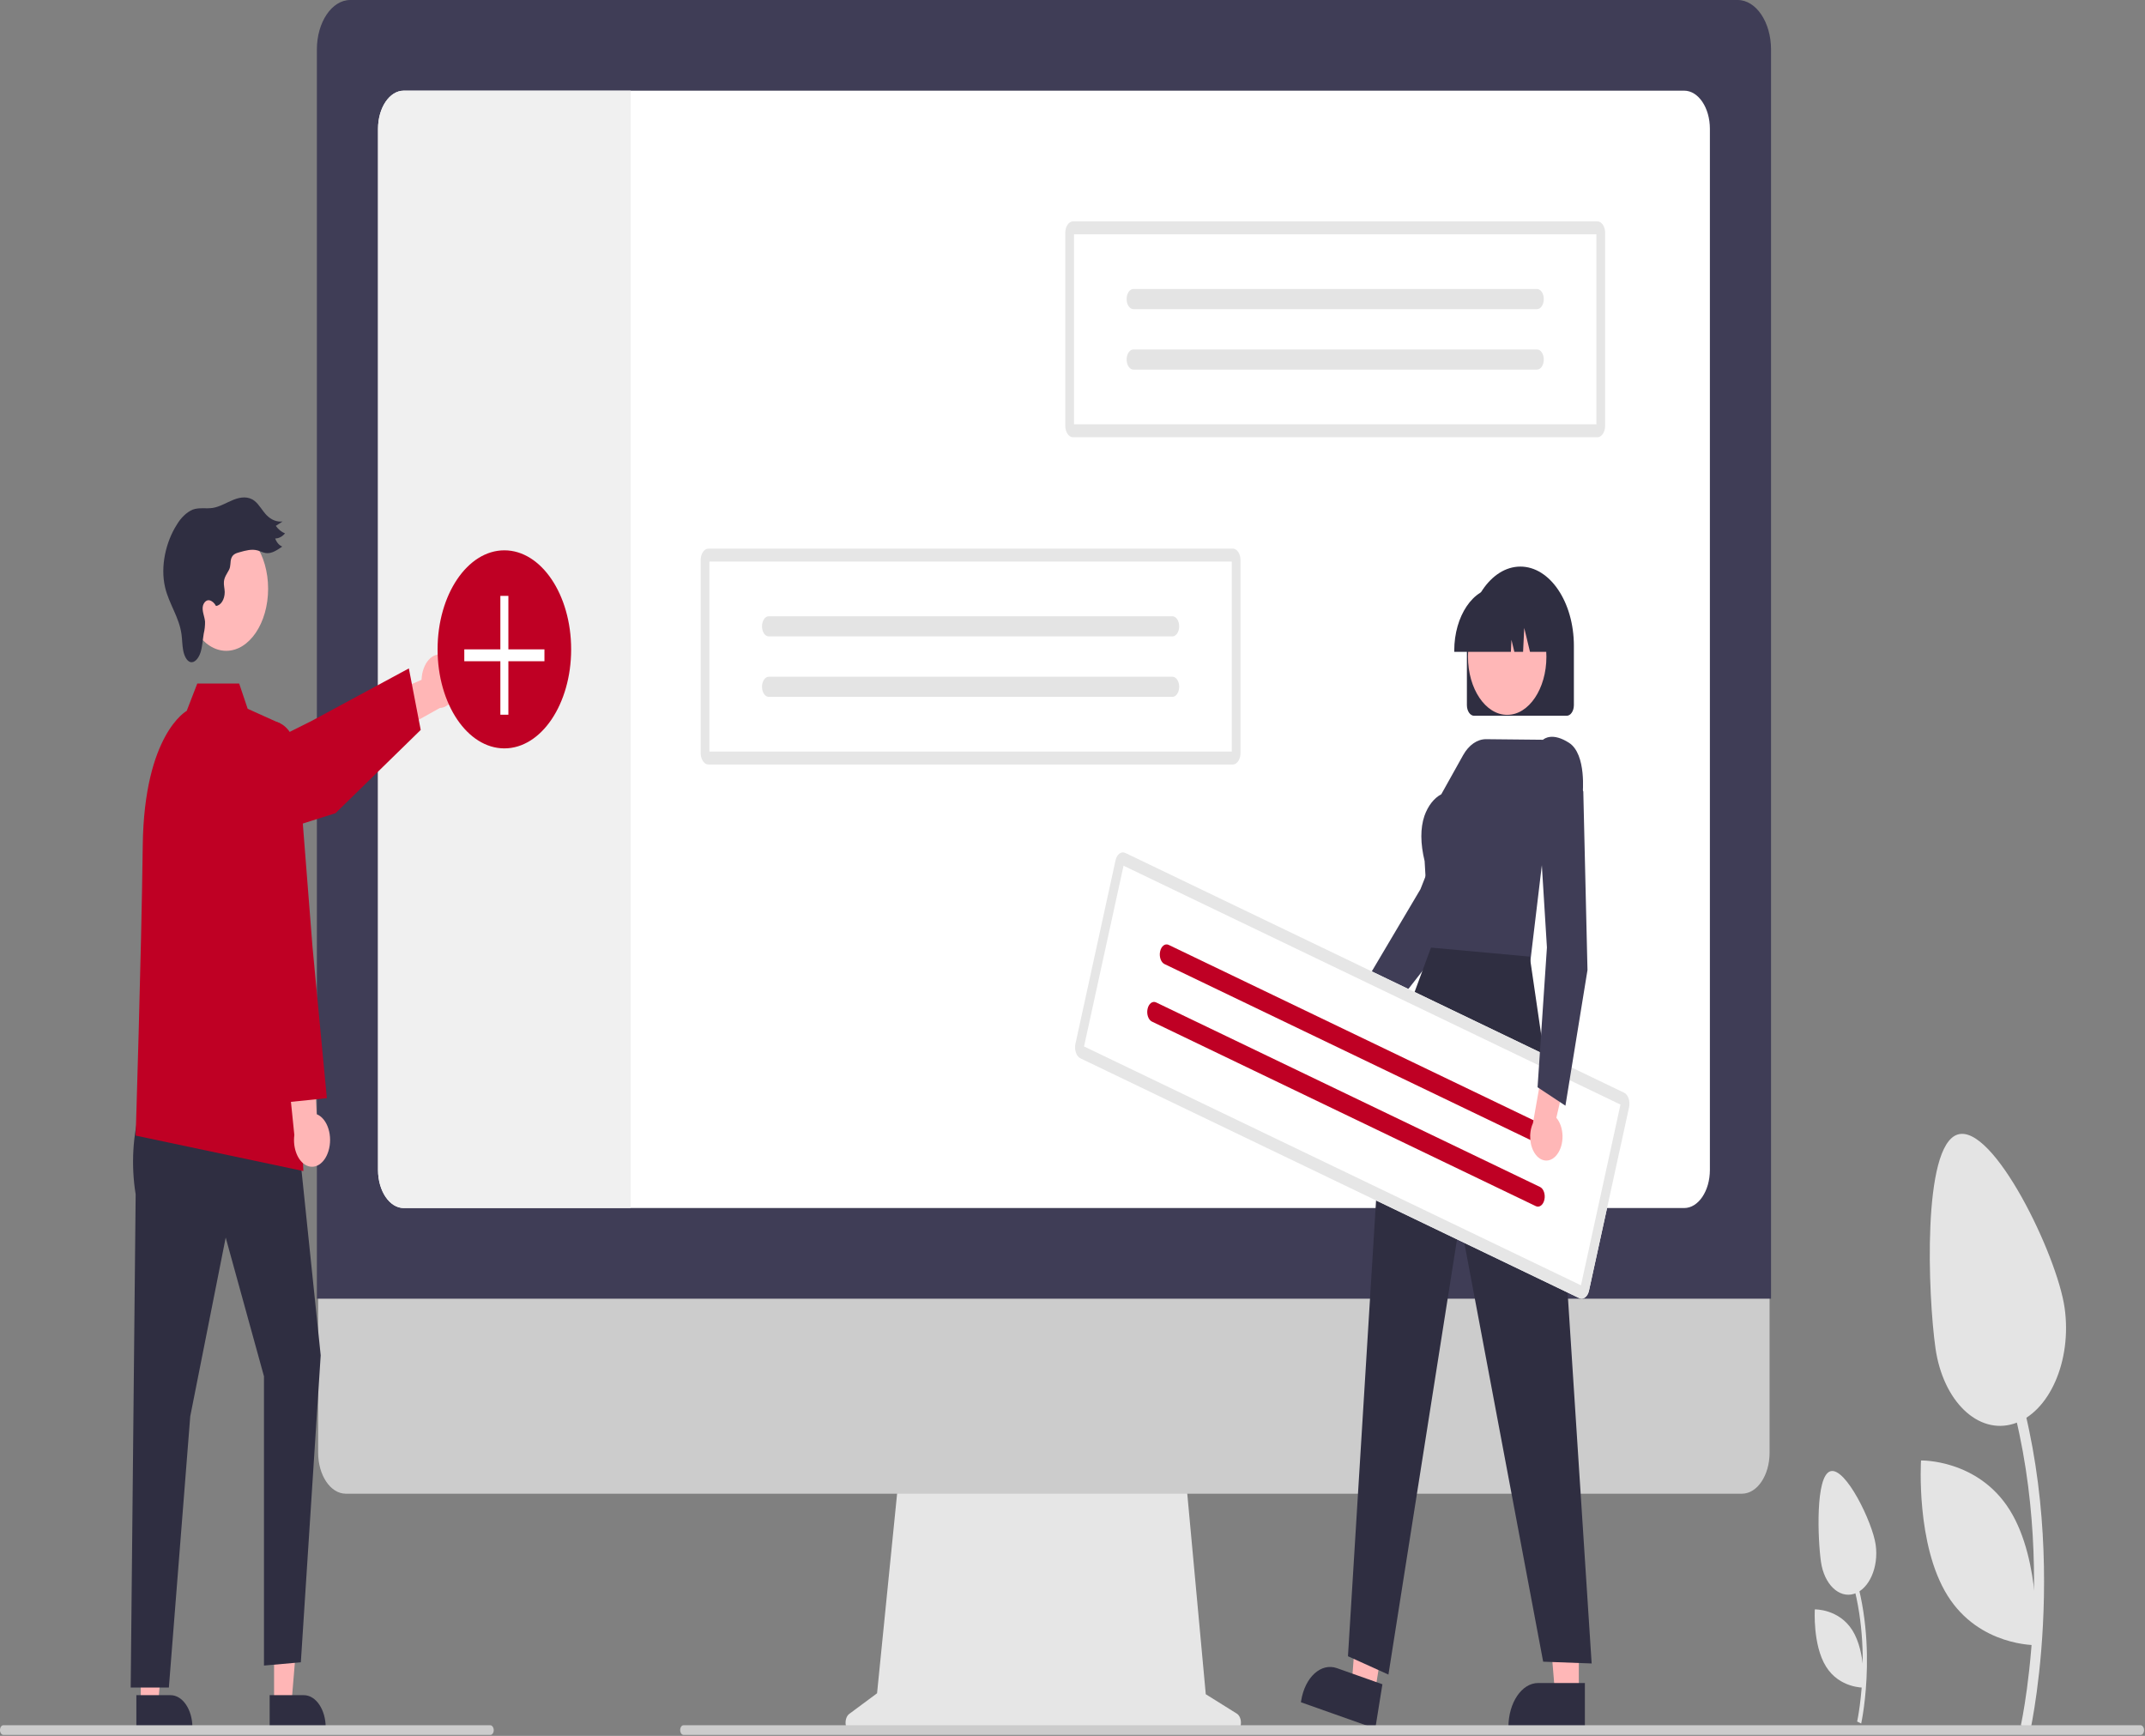 <?xml version="1.0" encoding="UTF-8"?>
<svg xmlns="http://www.w3.org/2000/svg" xmlns:xlink="http://www.w3.org/1999/xlink" width="744px" height="602px" viewBox="0 0 744 602" version="1.1">
<rect x="0" y="0" width="744" height="602" fill="#808080" stroke="none"/>
<g id="surface1">
<path style=" stroke:none;fill-rule:nonzero;fill:rgb(89.412%,89.412%,89.412%);fill-opacity:1;" d="M 645.559 597.719 C 645.633 597.406 652.523 565.789 640.324 537.582 L 639.082 538.766 C 650.887 566.07 644.227 596.723 644.156 597.027 Z M 645.559 597.719 "/>
<path style=" stroke:none;fill-rule:nonzero;fill:rgb(89.412%,89.412%,89.412%);fill-opacity:1;" d="M 631.605 541.637 C 632.711 549.41 637.855 554.379 643.094 552.742 C 648.336 551.102 651.688 543.473 650.582 535.703 C 649.477 527.934 640.109 508.594 634.867 510.234 C 629.625 511.871 630.5 533.867 631.605 541.637 Z M 631.605 541.637 "/>
<path style=" stroke:none;fill-rule:nonzero;fill:rgb(89.412%,89.412%,89.412%);fill-opacity:1;" d="M 633.371 577.98 C 638.051 585.477 646.418 585.27 646.418 585.27 C 646.418 585.27 647.199 572.918 642.523 565.426 C 637.848 557.93 629.48 558.133 629.48 558.133 C 629.48 558.133 628.695 570.488 633.371 577.98 Z M 633.371 577.98 "/>
<path style=" stroke:none;fill-rule:nonzero;fill:rgb(89.412%,89.412%,89.412%);fill-opacity:1;" d="M 704.262 599.914 C 704.43 599.168 720.695 524.562 691.91 457.988 L 688.973 460.781 C 716.832 525.227 701.113 597.555 700.953 598.277 Z M 704.262 599.914 "/>
<path style=" stroke:none;fill-rule:nonzero;fill:rgb(89.412%,89.412%,89.412%);fill-opacity:1;" d="M 671.328 467.562 C 673.941 485.895 686.078 497.621 698.445 493.754 C 710.812 489.887 718.723 471.895 716.117 453.559 C 713.508 435.223 691.398 389.582 679.027 393.449 C 666.66 397.316 668.723 449.227 671.328 467.562 Z M 671.328 467.562 "/>
<path style=" stroke:none;fill-rule:nonzero;fill:rgb(89.412%,89.412%,89.412%);fill-opacity:1;" d="M 675.5 553.328 C 686.539 571.016 706.285 570.535 706.285 570.535 C 706.285 570.535 708.137 541.383 697.098 523.695 C 686.059 506.012 666.312 506.492 666.312 506.492 C 666.312 506.492 664.461 535.645 675.5 553.328 Z M 675.5 553.328 "/>
<path style=" stroke:none;fill-rule:nonzero;fill:rgb(90.196%,90.196%,90.196%);fill-opacity:1;" d="M 429.016 594.297 L 418.227 587.559 L 410.82 507.344 L 312.234 507.344 L 304.211 587.23 L 294.555 594.391 C 293.605 595.094 293.105 596.676 293.348 598.211 C 293.594 599.746 294.52 600.828 295.582 600.828 L 428.129 600.828 C 429.219 600.828 430.16 599.688 430.375 598.102 C 430.59 596.516 430.023 594.926 429.016 594.297 Z M 429.016 594.297 "/>
<path style=" stroke:none;fill-rule:nonzero;fill:rgb(80%,80%,80%);fill-opacity:1;" d="M 604.215 518.016 L 119.926 518.016 C 114.637 518 110.352 511.637 110.352 503.793 L 110.352 402.539 L 613.785 402.539 L 613.785 503.793 C 613.785 511.637 609.504 518 604.215 518.016 Z M 604.215 518.016 "/>
<path style=" stroke:none;fill-rule:nonzero;fill:rgb(24.706%,23.922%,33.725%);fill-opacity:1;" d="M 614.293 450.395 L 109.91 450.395 L 109.91 17.148 C 109.918 7.684 115.094 0.012 121.477 0 L 602.727 0 C 609.109 0.012 614.285 7.684 614.293 17.148 Z M 614.293 450.395 "/>
<path style=" stroke:none;fill-rule:nonzero;fill:rgb(100%,100%,100%);fill-opacity:1;" d="M 584.172 31.445 L 140.035 31.445 C 135.113 31.453 131.125 37.371 131.121 44.668 L 131.121 405.727 C 131.125 413.023 135.113 418.941 140.035 418.949 L 584.172 418.949 C 589.094 418.938 593.078 413.023 593.082 405.727 L 593.082 44.668 C 593.078 37.371 589.094 31.457 584.172 31.445 Z M 584.172 31.445 "/>
<path style=" stroke:none;fill-rule:nonzero;fill:rgb(94.118%,94.118%,94.118%);fill-opacity:1;" d="M 218.762 31.445 L 218.762 418.949 L 140.035 418.949 C 135.113 418.941 131.125 413.023 131.121 405.727 L 131.121 44.668 C 131.125 37.371 135.113 31.453 140.035 31.445 Z M 218.762 31.445 "/>
<path style=" stroke:none;fill-rule:nonzero;fill:rgb(100%,71.373%,71.373%);fill-opacity:1;" d="M 153.812 227.199 C 152.02 226.594 150.137 227.199 148.672 228.848 C 147.207 230.5 146.309 233.027 146.223 235.75 L 125.031 245.016 L 133.805 255.996 L 152.582 245.516 C 155.75 245.426 158.371 241.84 158.684 237.168 C 159 232.492 156.906 228.211 153.812 227.199 Z M 153.812 227.199 "/>
<path style=" stroke:none;fill-rule:nonzero;fill:rgb(74.902%,0%,14.118%);fill-opacity:1;" d="M 68.191 296.91 C 63.863 296.902 60.18 292.254 59.48 285.922 C 58.781 279.59 61.277 273.441 65.375 271.387 L 108.316 249.895 L 141.812 231.805 L 145.926 253.137 L 116.355 282.027 L 70.039 296.621 C 69.434 296.812 68.812 296.91 68.191 296.91 Z M 68.191 296.91 "/>
<path style=" stroke:none;fill-rule:nonzero;fill:rgb(100%,71.373%,71.373%);fill-opacity:1;" d="M 95.062 590.805 L 101.094 590.805 L 103.961 556.324 L 95.062 556.324 Z M 95.062 590.805 "/>
<path style=" stroke:none;fill-rule:nonzero;fill:rgb(18.431%,18.039%,25.49%);fill-opacity:1;" d="M 93.527 587.887 L 105.398 587.887 C 109.578 587.887 112.969 592.91 112.969 599.105 L 112.969 599.473 L 93.527 599.473 Z M 93.527 587.887 "/>
<path style=" stroke:none;fill-rule:nonzero;fill:rgb(100%,71.373%,71.373%);fill-opacity:1;" d="M 48.836 590.805 L 54.863 590.805 L 57.734 556.324 L 48.836 556.324 Z M 48.836 590.805 "/>
<path style=" stroke:none;fill-rule:nonzero;fill:rgb(18.431%,18.039%,25.49%);fill-opacity:1;" d="M 47.297 587.887 L 59.172 587.887 C 63.352 587.887 66.738 592.91 66.738 599.105 L 66.738 599.473 L 47.297 599.473 Z M 47.297 587.887 "/>
<path style=" stroke:none;fill-rule:nonzero;fill:rgb(18.431%,18.039%,25.49%);fill-opacity:1;" d="M 48.777 383.98 C 46.016 393.512 45.414 404.109 47.055 414.191 L 45.332 585.234 L 58.574 585.234 L 65.988 491.172 L 78.285 429.191 L 91.562 477.316 L 91.562 577.617 L 104.348 576.484 L 111.234 470.023 L 103.363 394.191 Z M 48.777 383.98 "/>
<path style=" stroke:none;fill-rule:nonzero;fill:rgb(74.902%,0%,14.118%);fill-opacity:1;" d="M 97.219 250.91 L 85.906 245.805 L 82.957 237.055 L 68.426 237.055 L 64.758 246.535 C 64.758 246.535 50.004 254.555 49.512 293.199 C 49.023 331.848 47.055 393.824 47.055 393.824 L 105.23 406.121 Z M 97.219 250.91 "/>
<path style=" stroke:none;fill-rule:nonzero;fill:rgb(100%,71.373%,71.373%);fill-opacity:1;" d="M 113.918 399.203 C 114.691 396.727 114.684 393.871 113.898 391.402 C 113.117 388.934 111.633 387.109 109.855 386.418 L 108.148 353.758 L 99.082 364.199 L 102.09 393.609 C 101.492 398.223 103.312 402.77 106.328 404.195 C 109.348 405.621 112.609 403.477 113.918 399.203 Z M 113.918 399.203 "/>
<path style=" stroke:none;fill-rule:nonzero;fill:rgb(74.902%,0%,14.118%);fill-opacity:1;" d="M 98.449 382.371 L 85.535 333.477 L 85.535 263.273 C 85.535 256.332 89.188 250.594 93.863 250.191 C 98.535 249.789 102.609 254.859 103.152 261.754 L 108.402 328.504 L 113.375 380.844 Z M 98.449 382.371 "/>
<path style=" stroke:none;fill-rule:nonzero;fill:rgb(100%,72.549%,72.549%);fill-opacity:1;" d="M 92.996 204.176 C 92.996 192.285 86.496 182.648 78.477 182.648 C 70.461 182.648 63.957 192.285 63.957 204.176 C 63.957 216.066 70.461 225.703 78.477 225.703 C 86.496 225.703 92.996 216.066 92.996 204.176 Z M 92.996 204.176 "/>
<path style=" stroke:none;fill-rule:nonzero;fill:rgb(18.431%,18.039%,25.49%);fill-opacity:1;" d="M 79.43 197.633 C 78.75 198.926 77.816 200.094 77.668 201.715 C 77.559 202.918 77.914 204.109 77.945 205.32 C 77.953 207.863 76.621 209.973 74.914 210.141 C 74.34 209.066 73.508 208.363 72.594 208.176 C 71.66 208.016 70.77 208.781 70.395 210.059 C 69.961 211.867 70.961 213.699 71.121 215.602 C 71.141 217.008 70.988 218.406 70.668 219.73 C 70.301 221.91 70.203 224.219 69.555 226.254 C 68.91 228.289 67.477 230.039 65.988 229.59 C 64.742 229.211 63.895 227.418 63.547 225.598 C 63.195 223.781 63.211 221.852 62.961 220 C 62.137 213.98 58.645 209.52 57.27 203.723 C 55.516 196.293 57.625 187.797 61.262 182.066 C 62.734 179.555 64.652 177.711 66.801 176.75 C 69.07 175.895 71.465 176.508 73.793 176.145 C 76.281 175.75 78.617 174.254 81.035 173.301 C 83.453 172.348 86.156 171.988 88.352 173.762 C 89.887 174.996 90.996 177.129 92.426 178.613 C 94.062 180.305 96.047 181.094 98.035 180.84 L 95.66 182.379 C 96.57 183.617 97.668 184.508 98.859 184.977 C 97.891 186.117 96.688 186.742 95.449 186.75 C 95.973 188.145 96.859 189.156 97.902 189.547 C 96.102 190.801 94.188 192.086 92.203 191.805 C 91.234 191.668 90.305 191.156 89.344 190.891 C 87.301 190.328 85.203 190.91 83.16 191.492 C 82.086 191.797 80.77 192.09 80.23 193.617 C 79.777 194.891 80.121 196.309 79.43 197.633 Z M 79.43 197.633 "/>
<path style=" stroke:none;fill-rule:nonzero;fill:rgb(74.902%,0%,14.118%);fill-opacity:1;" d="M 198.105 225.195 C 198.105 206.23 187.734 190.852 174.941 190.852 C 162.148 190.852 151.777 206.23 151.777 225.195 C 151.777 244.164 162.148 259.539 174.941 259.539 C 187.734 259.539 198.105 244.164 198.105 225.195 Z M 198.105 225.195 "/>
<path style=" stroke:none;fill-rule:nonzero;fill:rgb(100%,100%,100%);fill-opacity:1;" d="M 188.84 225.199 L 176.332 225.199 L 176.332 206.652 L 173.551 206.652 L 173.551 225.199 L 161.043 225.199 L 161.043 229.316 L 173.551 229.316 L 173.551 247.863 L 176.332 247.863 L 176.332 229.316 L 188.84 229.316 Z M 188.84 225.199 "/>
<path style=" stroke:none;fill-rule:nonzero;fill:rgb(100%,100%,100%);fill-opacity:1;" d="M 372.188 76.766 C 370.703 76.77 369.496 78.555 369.496 80.762 L 369.496 147.648 C 369.496 149.855 370.703 151.641 372.188 151.645 L 554.051 151.645 C 555.535 151.641 556.742 149.855 556.742 147.648 L 556.742 80.762 C 556.742 78.555 555.535 76.77 554.051 76.766 Z M 372.188 76.766 "/>
<path style=" stroke:none;fill-rule:nonzero;fill:rgb(90.196%,90.196%,90.196%);fill-opacity:1;" d="M 372.188 76.766 C 370.703 76.77 369.496 78.555 369.496 80.762 L 369.496 147.648 C 369.496 149.855 370.703 151.641 372.188 151.645 L 554.051 151.645 C 555.535 151.641 556.742 149.855 556.742 147.648 L 556.742 80.762 C 556.742 78.555 555.535 76.77 554.051 76.766 Z M 372.188 76.766 "/>
<path style=" stroke:none;fill-rule:nonzero;fill:rgb(100%,100%,100%);fill-opacity:1;" d="M 372.527 147.148 L 553.711 147.148 L 553.711 81.262 L 372.527 81.262 Z M 372.527 147.148 "/>
<path style=" stroke:none;fill-rule:nonzero;fill:rgb(89.412%,89.412%,89.412%);fill-opacity:1;" d="M 393.125 100.223 C 391.824 100.223 390.77 101.789 390.77 103.719 C 390.77 105.648 391.824 107.215 393.125 107.215 L 533.105 107.215 C 534.406 107.215 535.465 105.652 535.465 103.719 C 535.465 101.789 534.41 100.223 533.109 100.223 Z M 393.125 100.223 "/>
<path style=" stroke:none;fill-rule:nonzero;fill:rgb(89.412%,89.412%,89.412%);fill-opacity:1;" d="M 393.125 121.195 C 391.824 121.199 390.773 122.762 390.773 124.691 C 390.773 126.621 391.824 128.184 393.125 128.188 L 533.105 128.188 C 534.406 128.191 535.465 126.629 535.469 124.699 C 535.473 122.77 534.418 121.199 533.117 121.195 Z M 393.125 121.195 "/>
<path style=" stroke:none;fill-rule:nonzero;fill:rgb(100%,100%,100%);fill-opacity:1;" d="M 245.723 190.258 C 244.238 190.262 243.031 192.047 243.031 194.254 L 243.031 261.141 C 243.031 263.344 244.238 265.133 245.723 265.137 L 427.586 265.137 C 429.07 265.133 430.277 263.344 430.277 261.141 L 430.277 194.254 C 430.277 192.047 429.07 190.262 427.586 190.258 Z M 245.723 190.258 "/>
<path style=" stroke:none;fill-rule:nonzero;fill:rgb(90.196%,90.196%,90.196%);fill-opacity:1;" d="M 245.723 190.258 C 244.238 190.262 243.031 192.047 243.031 194.254 L 243.031 261.141 C 243.031 263.344 244.238 265.133 245.723 265.137 L 427.586 265.137 C 429.07 265.133 430.277 263.344 430.277 261.141 L 430.277 194.254 C 430.277 192.047 429.07 190.262 427.586 190.258 Z M 245.723 190.258 "/>
<path style=" stroke:none;fill-rule:nonzero;fill:rgb(100%,100%,100%);fill-opacity:1;" d="M 246.059 260.641 L 427.246 260.641 L 427.246 194.754 L 246.059 194.754 Z M 246.059 260.641 "/>
<path style=" stroke:none;fill-rule:nonzero;fill:rgb(89.412%,89.412%,89.412%);fill-opacity:1;" d="M 266.66 213.715 C 265.359 213.715 264.305 215.281 264.305 217.211 C 264.305 219.141 265.359 220.707 266.66 220.707 L 406.641 220.707 C 407.941 220.707 409 219.145 409 217.211 C 409 215.281 407.945 213.715 406.645 213.715 Z M 266.66 213.715 "/>
<path style=" stroke:none;fill-rule:nonzero;fill:rgb(89.412%,89.412%,89.412%);fill-opacity:1;" d="M 266.66 234.688 C 265.359 234.691 264.309 236.254 264.309 238.184 C 264.309 240.109 265.359 241.676 266.66 241.68 L 406.641 241.68 C 407.941 241.684 409 240.121 409.004 238.191 C 409.008 236.262 407.953 234.691 406.652 234.688 Z M 266.66 234.688 "/>
<path style=" stroke:none;fill-rule:nonzero;fill:rgb(100%,71.765%,71.765%);fill-opacity:1;" d="M 467.398 369.777 C 469.039 369.508 470.512 368.18 471.426 366.141 C 472.34 364.105 472.602 361.574 472.133 359.23 L 488.25 342.16 L 478.648 336.676 L 464.812 353.727 C 462.148 355.18 460.637 359.359 461.297 363.453 C 461.957 367.547 464.578 370.266 467.398 369.777 Z M 467.398 369.777 "/>
<path style=" stroke:none;fill-rule:nonzero;fill:rgb(24.706%,23.922%,33.725%);fill-opacity:1;" d="M 476.348 358.535 L 471 344.996 L 471.113 344.801 L 492.684 308.387 L 509.434 266.035 L 523.98 268.785 L 524.195 275.305 L 524.152 275.402 L 501.043 326.906 L 501.02 326.938 Z M 476.348 358.535 "/>
<path style=" stroke:none;fill-rule:nonzero;fill:rgb(100%,71.765%,71.765%);fill-opacity:1;" d="M 547.621 587.652 L 539.398 587.648 L 535.484 540.609 L 547.625 540.609 Z M 547.621 587.652 "/>
<path style=" stroke:none;fill-rule:nonzero;fill:rgb(18.431%,18.039%,25.49%);fill-opacity:1;" d="M 549.719 599.473 L 523.199 599.473 L 523.199 598.973 C 523.199 590.52 527.82 583.668 533.52 583.668 L 549.719 583.668 Z M 549.719 599.473 "/>
<path style=" stroke:none;fill-rule:nonzero;fill:rgb(100%,71.765%,71.765%);fill-opacity:1;" d="M 476.832 587.25 L 468.832 584.418 L 472.395 537.316 L 484.199 541.496 Z M 476.832 587.25 "/>
<path style=" stroke:none;fill-rule:nonzero;fill:rgb(18.431%,18.039%,25.49%);fill-opacity:1;" d="M 477.02 599.473 L 451.223 590.34 L 451.301 589.855 C 452.625 581.633 458.195 576.559 463.738 578.523 L 479.496 584.102 Z M 477.02 599.473 "/>
<path style=" stroke:none;fill-rule:nonzero;fill:rgb(18.431%,18.039%,25.49%);fill-opacity:1;" d="M 508.797 244.531 L 508.797 224 C 508.797 208.809 517.105 196.492 527.352 196.492 C 537.598 196.492 545.906 208.809 545.906 224 L 545.906 244.531 C 545.902 246.57 544.789 248.223 543.414 248.227 L 511.289 248.227 C 509.914 248.223 508.801 246.57 508.797 244.531 Z M 508.797 244.531 "/>
<path style=" stroke:none;fill-rule:nonzero;fill:rgb(100%,71.765%,71.765%);fill-opacity:1;" d="M 536.375 227.746 C 536.375 216.605 530.285 207.578 522.773 207.578 C 515.262 207.578 509.172 216.605 509.172 227.746 C 509.172 238.883 515.262 247.914 522.773 247.914 C 530.285 247.914 536.375 238.883 536.375 227.746 Z M 536.375 227.746 "/>
<path style=" stroke:none;fill-rule:nonzero;fill:rgb(18.431%,18.039%,25.49%);fill-opacity:1;" d="M 504.41 225.645 C 504.418 213.633 510.984 203.898 519.086 203.883 L 521.855 203.883 C 529.957 203.898 536.523 213.633 536.531 225.645 L 536.531 226.055 L 530.68 226.055 L 528.684 217.77 L 528.285 226.055 L 525.258 226.055 L 524.254 221.875 L 524.051 226.055 L 504.41 226.055 Z M 504.41 225.645 "/>
<path style=" stroke:none;fill-rule:nonzero;fill:rgb(24.706%,23.922%,33.725%);fill-opacity:1;" d="M 530.707 334.191 L 496.074 332.234 L 494.137 298.641 C 492.645 292.492 492.621 287.211 494.066 282.949 C 495.309 279.449 497.398 276.77 499.914 275.453 L 507.492 261.883 C 509.469 258.352 512.406 256.316 515.5 256.348 L 535.191 256.547 C 535.668 256.125 538.543 253.953 544.223 257.605 C 550.379 261.562 548.949 275.309 548.938 275.449 L 548.922 275.578 L 548.855 275.664 L 535.758 292.016 Z M 530.707 334.191 "/>
<path style=" stroke:none;fill-rule:nonzero;fill:rgb(18.431%,18.039%,25.49%);fill-opacity:1;" d="M 496.348 328.625 L 479.969 372.91 L 467.547 574.387 L 481.582 580.742 L 506.422 423.133 L 535.25 576.27 L 552.07 576.891 L 540.617 400.176 L 530.605 331.754 Z M 496.348 328.625 "/>
<path style=" stroke:none;fill-rule:nonzero;fill:rgb(100%,100%,100%);fill-opacity:1;" d="M 390.324 295.801 C 388.906 295.121 387.391 296.27 386.93 298.367 L 373.02 361.996 C 372.562 364.094 373.336 366.344 374.75 367.027 L 547.75 450.176 C 549.164 450.855 550.684 449.707 551.141 447.609 L 565.055 383.98 C 565.512 381.883 564.734 379.633 563.32 378.949 Z M 390.324 295.801 "/>
<path style=" stroke:none;fill-rule:nonzero;fill:rgb(90.196%,90.196%,90.196%);fill-opacity:1;" d="M 390.324 295.801 C 388.906 295.121 387.391 296.27 386.93 298.367 L 373.02 361.996 C 372.562 364.094 373.336 366.344 374.75 367.027 L 547.75 450.176 C 549.164 450.855 550.684 449.707 551.141 447.609 L 565.055 383.98 C 565.512 381.883 564.734 379.633 563.32 378.949 Z M 390.324 295.801 "/>
<path style=" stroke:none;fill-rule:nonzero;fill:rgb(100%,100%,100%);fill-opacity:1;" d="M 376.004 362.906 L 548.363 445.746 L 562.066 383.07 L 389.707 300.23 Z M 376.004 362.906 "/>
<path style=" stroke:none;fill-rule:nonzero;fill:rgb(74.902%,0%,14.118%);fill-opacity:1;" d="M 405.363 327.688 C 404.125 327.094 402.793 328.098 402.395 329.934 C 401.992 331.77 402.668 333.742 403.906 334.336 L 537.066 398.336 C 537.867 398.723 538.746 398.449 539.375 397.613 C 540 396.777 540.277 395.508 540.102 394.285 C 539.926 393.062 539.324 392.074 538.52 391.688 Z M 405.363 327.688 "/>
<path style=" stroke:none;fill-rule:nonzero;fill:rgb(74.902%,0%,14.118%);fill-opacity:1;" d="M 401 347.637 C 399.762 347.047 398.438 348.051 398.035 349.887 C 397.633 351.719 398.309 353.688 399.547 354.285 L 532.703 418.289 C 533.941 418.887 535.273 417.887 535.676 416.051 C 536.082 414.215 535.406 412.242 534.168 411.641 L 534.156 411.637 Z M 401 347.637 "/>
<path style=" stroke:none;fill-rule:nonzero;fill:rgb(100%,71.765%,71.765%);fill-opacity:1;" d="M 540.117 400.32 C 541.344 398.688 542.02 396.332 541.965 393.887 C 541.906 391.441 541.125 389.16 539.824 387.656 L 546.219 359.863 L 536.258 363.699 L 531.711 389.504 C 530.117 392.988 530.531 397.688 532.676 400.449 C 534.82 403.207 538.016 403.152 540.117 400.32 Z M 540.117 400.32 "/>
<path style=" stroke:none;fill-rule:nonzero;fill:rgb(24.706%,23.922%,33.725%);fill-opacity:1;" d="M 542.973 383.453 L 533.309 377.066 L 536.555 328.582 L 533.535 279.691 L 546.438 269.363 L 549.172 274.477 L 549.176 274.594 L 550.625 336.414 L 550.617 336.461 Z M 542.973 383.453 "/>
<path style=" stroke:none;fill-rule:nonzero;fill:rgb(80%,80%,80%);fill-opacity:1;" d="M 742.547 601.664 L 237.094 601.664 C 236.57 601.684 236.102 601.172 235.957 600.422 C 235.867 599.918 235.941 599.383 236.152 598.973 C 236.367 598.559 236.699 598.32 237.051 598.316 L 742.457 598.316 C 743.012 598.289 743.504 598.832 743.652 599.629 C 743.727 600.125 743.645 600.641 743.43 601.039 C 743.215 601.434 742.891 601.664 742.547 601.664 Z M 742.547 601.664 "/>
<path style=" stroke:none;fill-rule:nonzero;fill:rgb(80%,80%,80%);fill-opacity:1;" d="M 170.125 601.664 L 1.176 601.664 C 0.648 601.684 0.18 601.172 0.035 600.422 C -0.055 599.918 0.02 599.383 0.234 598.973 C 0.449 598.559 0.777 598.32 1.129 598.316 L 170.035 598.316 C 170.59 598.289 171.086 598.832 171.23 599.629 C 171.305 600.125 171.223 600.641 171.008 601.039 C 170.793 601.434 170.469 601.664 170.125 601.664 Z M 170.125 601.664 "/>
</g>
</svg>
